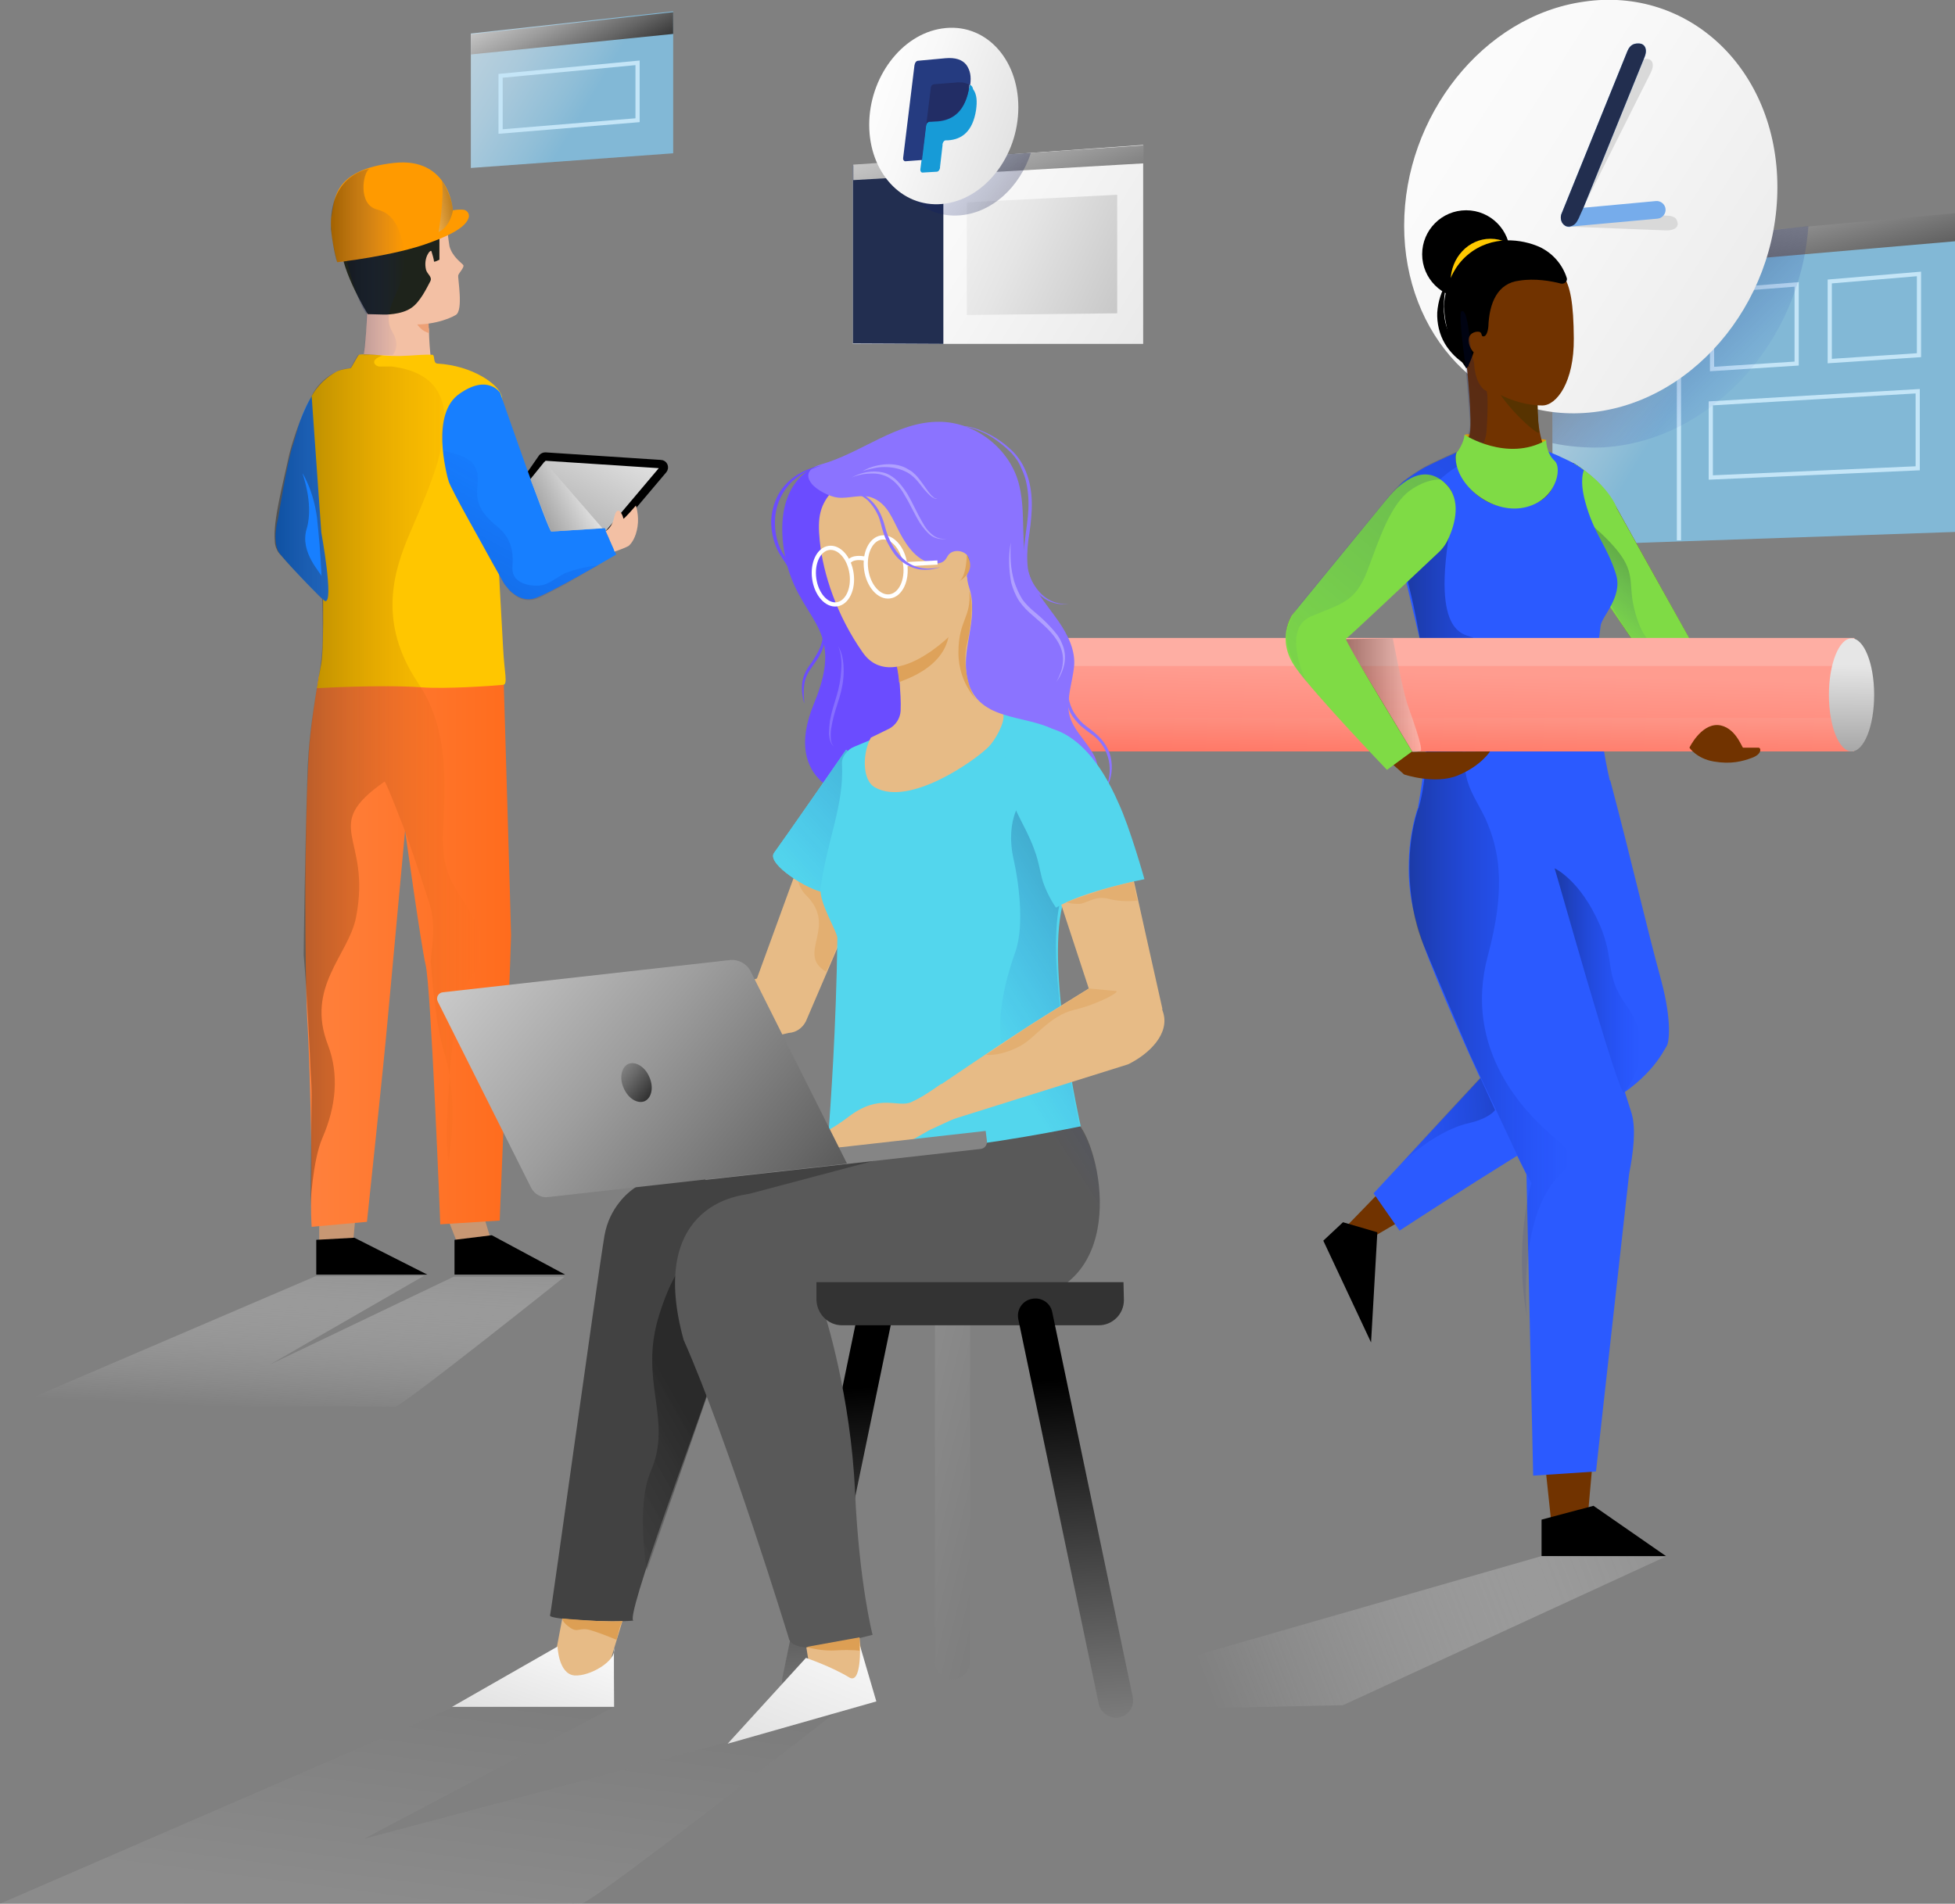 <svg enable-background="new 0 0 466.7 454.5" viewBox="0 0 466.7 454.5" xmlns="http://www.w3.org/2000/svg" xmlns:xlink="http://www.w3.org/1999/xlink"><rect x="0" y="0" width="466.7" height="454.5" fill="#808080" stroke="none"/><linearGradient id="a"><stop offset="0" stop-color="#fff"/><stop offset=".273" stop-color="#fcfeff"/><stop offset=".446" stop-color="#f4fafd"/><stop offset=".591" stop-color="#e5f4fb"/><stop offset=".72" stop-color="#d0eaf9"/><stop offset=".839" stop-color="#b6def5"/><stop offset=".949" stop-color="#95d0f0"/><stop offset="1" stop-color="#83c8ee"/></linearGradient><linearGradient id="b" gradientTransform="matrix(1 0 0 -1 0 426.689)" gradientUnits="userSpaceOnUse" x1="295.673" x2="407.05" xlink:href="#a" y1="410.043" y2="342.753"/><linearGradient id="c"><stop offset="0" stop-color="#fff"/><stop offset=".089" stop-color="#f8f8f8"/><stop offset=".216" stop-color="#e5e5e5"/><stop offset=".367" stop-color="#c7c7c7"/><stop offset=".534" stop-color="#9c9c9c"/><stop offset=".717" stop-color="#656565"/><stop offset=".908" stop-color="#222"/><stop offset="1"/></linearGradient><linearGradient id="d" gradientTransform="matrix(1 0 0 -1 0 426.689)" gradientUnits="userSpaceOnUse" x1="405.884" x2="427.296" xlink:href="#c" y1="417.291" y2="335.349"/><linearGradient id="e"><stop offset="0"/><stop offset=".999" stop-color="#001fd4" stop-opacity="0"/></linearGradient><linearGradient id="f" gradientTransform="matrix(1 0 0 -1 0 426.689)" gradientUnits="userSpaceOnUse" x1="387.838" x2="416.267" xlink:href="#e" y1="360.328" y2="331.319"/><linearGradient id="g" gradientTransform="matrix(1 0 0 -1 0 426.689)" gradientUnits="userSpaceOnUse" x1="317.62" x2="910.905" xlink:href="#c" y1="417.088" y2="37.829"/><linearGradient id="h" gradientTransform="matrix(1 0 0 -1 0 426.689)" gradientUnits="userSpaceOnUse" x1="393.84" x2="376.206" xlink:href="#e" y1="302.462" y2="281.2"/><linearGradient id="i" gradientTransform="matrix(1 0 0 -1 0 426.689)" gradientUnits="userSpaceOnUse" x1="335.554" x2="374.753" xlink:href="#e" y1="206.995" y2="206.995"/><linearGradient id="j" gradientTransform="matrix(1 0 0 -1 0 426.689)" gradientUnits="userSpaceOnUse" x1="336.585" x2="337.348" y1="233.26" y2="266.057"><stop offset=".008" stop-color="#ff5741"/><stop offset="1" stop-color="#feaea3"/></linearGradient><linearGradient id="k" gradientTransform="matrix(1 0 0 -1 0 426.689)" gradientUnits="userSpaceOnUse" x1="371.076" x2="391.68" xlink:href="#e" y1="192.593" y2="192.593"/><linearGradient id="l" gradientTransform="matrix(1 0 0 -1 0 426.689)" gradientUnits="userSpaceOnUse" x1="369.301" x2="326.452" xlink:href="#e" y1="160.963" y2="157.649"/><linearGradient id="m"><stop offset="0"/><stop offset="1" stop-color="#fff"/></linearGradient><linearGradient id="n" gradientTransform="matrix(1 0 0 -1 0 426.689)" gradientUnits="userSpaceOnUse" x1="320.896" x2="339.279" xlink:href="#m" y1="260.695" y2="260.695"/><linearGradient id="o"><stop offset="0" stop-color="#fff" stop-opacity="0"/><stop offset=".089" stop-color="#f8f8f8" stop-opacity=".089"/><stop offset=".216" stop-color="#e5e5e5" stop-opacity=".216"/><stop offset=".367" stop-color="#c7c7c7" stop-opacity=".367"/><stop offset=".534" stop-color="#9c9c9c" stop-opacity=".534"/><stop offset=".717" stop-color="#656565" stop-opacity=".717"/><stop offset=".908" stop-color="#222" stop-opacity=".908"/><stop offset="1"/></linearGradient><linearGradient id="p" gradientTransform="matrix(1 0 0 -1 0 426.689)" gradientUnits="userSpaceOnUse" x1="288.057" x2="503.055" xlink:href="#o" y1="22.049" y2="104.678"/><linearGradient id="q" gradientTransform="matrix(1 0 0 -1 0 426.689)" gradientUnits="userSpaceOnUse" x1="397.613" x2="291.284" xlink:href="#e" y1="389.102" y2="260.889"/><linearGradient id="r" gradientTransform="matrix(1 0 0 -1 0 426.689)" gradientUnits="userSpaceOnUse" x1="441.858" x2="442.061" y1="244.103" y2="267.931"><stop offset=".009" stop-color="#9e9e9e"/><stop offset="1" stop-color="#e6e6e6"/></linearGradient><linearGradient id="s" gradientTransform="matrix(-1 0 0 -1 1221.193 426.689)" gradientUnits="userSpaceOnUse" x1="1113.382" x2="1124.179" xlink:href="#m" y1="55.389" y2="-27.813"/><linearGradient id="t" gradientTransform="matrix(1 0 0 -1 0 426.689)" gradientUnits="userSpaceOnUse" x1="67.872" x2="71.514" xlink:href="#o" y1="89.729" y2="162.571"/><linearGradient id="u" gradientTransform="matrix(1 0 0 -1 0 426.689)" gradientUnits="userSpaceOnUse" x1="91.876" x2="152.715" xlink:href="#m" y1="223.564" y2="334.886"/><linearGradient id="v" gradientTransform="matrix(1 0 0 -1 0 426.689)" gradientUnits="userSpaceOnUse" x1="72.894" x2="121.904" y1="199.695" y2="199.695"><stop offset="0" stop-color="#ff813d"/><stop offset=".996" stop-color="#ff6c1d"/></linearGradient><linearGradient id="w" gradientTransform="matrix(1 0 0 -1 0 426.689)" gradientUnits="userSpaceOnUse" x1="65.723" x2="115.218" y1="240.328" y2="240.328"><stop offset="0"/><stop offset="1" stop-color="#e96800" stop-opacity="0"/></linearGradient><linearGradient id="x" gradientTransform="matrix(.917 .398 .396 -.919 1239.948 -720.092)" gradientUnits="userSpaceOnUse" x1="-697.354" x2="-690.08" xlink:href="#e" y1="-1280.054" y2="-1202.121"/><linearGradient id="y" gradientTransform="matrix(1 0 0 -1 0 426.689)" gradientUnits="userSpaceOnUse" x1="110.97" x2="101.513" xlink:href="#m" y1="378.549" y2="376.689"/><linearGradient id="z" gradientTransform="matrix(1 0 0 -1 0 426.689)" gradientUnits="userSpaceOnUse" x1="79" x2="96.652" xlink:href="#e" y1="364.095" y2="364.095"/><linearGradient id="A" gradientTransform="matrix(1 0 0 -1 0 426.689)" gradientUnits="userSpaceOnUse" x1="102.043" x2="143.979" xlink:href="#m" y1="290.069" y2="312.237"/><linearGradient id="B" gradientTransform="matrix(1 0 0 -1 0 426.689)" gradientUnits="userSpaceOnUse" x1="52.726" x2="135.05" xlink:href="#m" y1="-193.507" y2="41.4"/><linearGradient id="C" gradientTransform="matrix(1 0 0 -1 0 426.689)" gradientUnits="userSpaceOnUse" x1="236.452" x2="186.069" xlink:href="#e" y1="264.483" y2="218.185"/><linearGradient id="D" gradientTransform="matrix(1 0 0 -1 0 426.689)" gradientUnits="userSpaceOnUse" x1="289.254" x2="238.104" xlink:href="#e" y1="207.94" y2="175.336"/><linearGradient id="E" gradientTransform="matrix(1 0 0 -1 0 426.689)" gradientUnits="userSpaceOnUse" x1="163.006" x2="43.563" y1="91.153" y2="22.734"><stop offset="0"/><stop offset=".995" stop-color="#fff" stop-opacity="0"/></linearGradient><linearGradient id="F"><stop offset="0" stop-color="#fff"/><stop offset=".09" stop-color="#f8f8f8"/><stop offset=".217" stop-color="#e6e6e6"/><stop offset=".365" stop-color="#c8c8c8"/><stop offset=".529" stop-color="#9e9e9e"/><stop offset=".708" stop-color="#686868"/><stop offset=".894" stop-color="#282828"/><stop offset="1"/></linearGradient><linearGradient id="G" gradientTransform="matrix(1 0 0 -1 0 426.689)" gradientUnits="userSpaceOnUse" x1="211.721" x2="198.238" xlink:href="#F" y1="-123.673" y2="95.047"/><linearGradient id="H" gradientTransform="matrix(.979 .203 .203 -.979 -18.77 257.769)" gradientUnits="userSpaceOnUse" x1="-118.255" x2="499.211" xlink:href="#F" y1="-32.018" y2="-53.76"/><linearGradient id="I" gradientTransform="matrix(1 0 0 -1 0 426.689)" gradientUnits="userSpaceOnUse" x1="42.629" x2="241.835" xlink:href="#F" y1="261.611" y2="94.364"/><linearGradient id="J" gradientTransform="matrix(1 0 0 -1 0 426.689)" gradientUnits="userSpaceOnUse" x1="268.998" x2="254.838" xlink:href="#F" y1="-132.094" y2="97.604"/><linearGradient id="K" gradientTransform="matrix(1 0 0 -1 0 426.689)" gradientUnits="userSpaceOnUse" x1="129.474" x2="159.464" xlink:href="#F" y1="185.502" y2="162.402"/><linearGradient id="L" gradientTransform="matrix(1 0 0 -1 0 426.689)" gradientUnits="userSpaceOnUse" x1="62.328" x2="203.679" xlink:href="#m" y1="-301.748" y2="45.431"/><linearGradient id="M" gradientTransform="matrix(1 0 0 -1 0 426.689)" gradientUnits="userSpaceOnUse" x1="195.778" x2="619.689" xlink:href="#c" y1="394.904" y2="129.321"/><linearGradient id="N" gradientTransform="matrix(1 0 0 -1 0 426.689)" gradientUnits="userSpaceOnUse" x1="224.181" x2="252.871" xlink:href="#c" y1="428.753" y2="345.819"/><linearGradient id="O" gradientTransform="matrix(1 0 0 -1 0 426.689)" gradientUnits="userSpaceOnUse" x1="205.047" x2="381.297" xlink:href="#c" y1="385.947" y2="304.674"/><linearGradient id="P" gradientTransform="matrix(1 0 0 -1 0 426.689)" gradientUnits="userSpaceOnUse" x1="253.982" x2="216.689" xlink:href="#e" y1="376.517" y2="404.622"/><linearGradient id="Q" gradientTransform="matrix(1 0 0 -1 0 426.689)" gradientUnits="userSpaceOnUse" x1="204.745" x2="367.038" xlink:href="#c" y1="406.507" y2="346.977"/><clipPath id="R"><path d="m215.6 43.9 19.4-1.2v-29.7l-19.4 1.7z"/></clipPath><clipPath id="S"><path d="m215.6 43.9 19.4-1.2v-29.7l-19.4 1.7z"/></clipPath><clipPath id="T"><path d="m215.6 43.9 19.4-1.2v-29.7l-19.4 1.7z"/></clipPath><clipPath id="U"><path d="m215.6 43.9 19.4-1.2v-29.7l-19.4 1.7z"/></clipPath><linearGradient id="V" gradientTransform="matrix(1 0 0 -1 0 426.689)" gradientUnits="userSpaceOnUse" x1="38.892" x2="140.852" xlink:href="#a" y1="464.034" y2="402.655"/><linearGradient id="W" gradientTransform="matrix(1 0 0 -1 0 426.689)" gradientUnits="userSpaceOnUse" x1="122.792" x2="145.323" xlink:href="#c" y1="444.552" y2="402.205"/><path d="m466.7 127-96.1 3.3v-69.8l96.1-9z" fill="url(#b)" opacity=".78"/><path d="m466.7 57.6-96 8.3v-6.3l96-8.7z" fill="url(#d)"/><g fill="none"><path d="m400.8 63.6v65.4" stroke="#c4e5f7" stroke-miterlimit="10"/><path d="m436.8 86.2 21.3-1.4v-19.4l-21.3 1.8z" stroke="#c4e5f7" stroke-miterlimit="10"/><path d="m408.7 88.1 20.2-1.3v-18.9l-20.2 1.6z" stroke="#c4e5f7" stroke-miterlimit="10"/><path d="m408.4 114 49.4-2.2v-18.4l-49.4 2.9z" stroke="#c4e5f7" stroke-miterlimit="10"/></g><path d="m431.7 54c-2 28-23.5 51.2-48.8 52.8-4.1.2-8.6-.2-12.3-1v-45.3z" fill="url(#f)" opacity=".36"/><path d="m424.3 44.7c0 28.2-21.1 52.4-46.2 53.9-24.1 1.5-42.9-18.6-42.9-44.7s18.8-50.1 42.9-53.5c25-3.7 46.2 16.1 46.2 44.3z" fill="url(#g)"/><path d="m375.2 50.5 23 1c1.8.1 2.2.9 2.3 1.9.1.8-.8 1.7-2.9 1.6l-23.1-.9z" fill="#d9d9d9"/><path d="m374.3 53.7c-.5-.1-.8-.4-1-1-.2-.7-.2-1.5.2-2.1l17.7-35.1c.8-1.6 1.8-1.6 2.6-1.3.7.3 1.2 1.4.2 3.3l-16.2 32.3-1.1 1.8c-.3.5-.3.5-.7 1.1-.7 1.2-1.7 1-1.7 1z" fill="#d9d9d9"/><path d="m374.7 54.2c-.7 0-1.3-.3-1.7-.9s-.5-1.4-.3-2.1l15.8-39c.7-1.7 1.8-1.9 3-1.8 1 .1 1.9 1.2 1.1 3.2l-14.6 36 17.3-1.6c1.2-.1 2.2.8 2.3 1.9.1 1.2-.8 2.2-1.9 2.3l-20.8 1.9c-.1.1-.1.1-.2.1z" fill="#76aceb"/><path d="m374.5 54.1c-.7 0-1.1-.3-1.5-.8-.4-.6-.5-1.4-.3-2.1l15.8-39c.7-1.7 1.8-1.9 3-1.8 1 .1 1.9 1.2 1.1 3.2l-14.6 36-.9 2c-.2.5-.2.5-.6 1.2-.7 1.3-2 1.3-2 1.3z" fill="#222e4f"/><path d="m369.1 105.1s1.1-.2-8.4-1c-9.5-.9-11.1-.3-11.1-.3s3.9 5 7.4 5.3c3.5.2 10.3-1 12.1-4z" fill="#e19b0c"/><path d="m372.7 109.5 3.1 22.2s16.4 25.3 17.1 25.7 13.3.3 13.3.3l-20.4-36.7c-1.6-3-3.8-5.6-6.4-7.7-1.2-1-2.4-1.9-3.5-2.6" fill="#713300"/><path d="m383.6 143.8 6.8 10.1 12.9-1.5-17.3-31s-1.6-5.3-10.2-10.8c-1.4.5 1.5 20 3.8 25.2 2.4 5.2 4 8 4 8z" fill="#7fdb45"/><path d="m393.1 152.3s-1.8-1.8-3.1-7.5.6-8.3-4.7-14.3c-5.2-5.9-11.4-9.5-11.4-9.5l10.5 23.2 5.5 9.2z" fill="url(#h)" opacity=".36"/><path d="m368.3 344.4 2.1 19.8 8.8-4 2.5-28.1z" fill="#713300"/><path d="m333.7 280.1-12.5 12.9 6.6 2.3 14.6-8.5z" fill="#713300"/><path d="m380.4 359.5-12.4 3.3v8.7h29.7z"/><path d="m328.8 294.2-8.2-2.4-4.7 4.4 11.4 24.3z"/><path d="m384.4 186.3c5.5 20.8 8.3 33.6 12.2 47.9 2.6 9.8 1.8 14.7 1.3 15.5-1 1.5-4 8.5-16.4 14.9-13.8 7.2-47.4 29.2-47.4 29.2l-6.2-8.9 25.9-27.9c4.7-4.7-2.9-1.3 4.1-3.1 1.3-.3 15.5-13.6 16.6-17.3l-14.5-44.3z" fill="#2b5aff"/><path d="m365.6 190.5-27.1 2.3s-2.2 5.8-2.2 14c-.1 6 1 12.6 5 22.7 9.5 24 23.1 50.9 23.1 50.9l1.6 71.9 15-1 7.9-71c1-5.1 1.7-10.7.6-14.5z" fill="#2b5aff"/><path d="m353.4 105.6s-7.1 2.9-12.9 5.8c-2.1 1.1-5.2 3.2-6.2 4.3-4.3 4.3 2.7 27.6 5.6 41.2s-1.4 35.8-1.4 35.8 18 5.2 33 2.6 12.8-8.9 12.8-8.9-3.2-13.2-3.2-26.6c0-5 .4-5.2 1-10.4.3-2.3 5.3-6.9 3.7-12.2-2.1-6.9-5.3-9.6-7.4-17.5-1.4-5.2-.3-7.4-.3-7.4-1.1-1-2.8-1.9-3.8-2.4-6.9-3.4-10.6-3.9-10.6-3.9z" fill="#2b5aff"/><path d="m364.5 314.3s-2.4-24.6 8.4-34.3c3.9-4.4 1.1-5.7-3.2-9.6-4.9-4.4-20.7-19.4-14.5-42.3 1.9-7.1 3.2-14.6 2.4-21.9-.4-3.8-1.5-7.5-3.1-11-1.6-3.3-3.8-6.4-4.5-10-.9-4.5-1.1-5.6-.6-10.2.4-4.2.8-8.8 3.3-12.3 5.9-8 .4-9.3-1-10.4s-10.4.6-5.3-27.3c-.6 1.4-10.4 11.1-10.7 11.9s6.4 20 4.7 44.9c-.5 7.5-1.7 10.9-1.7 10.9s-2.6 6.5-2.2 16.4c.2 4.7.9 10.5 3.2 16.2l11.2 26.4 12.1 25.8 2.6 5c-.2.1-4.2 14.8-1.1 31.8z" fill="url(#i)" opacity=".36"/><path d="m442.6 179.4h-208.2l-1.4-4.2c-1.1-3.9-1.8-9.2-1.4-13.9.2-3.2 1.2-6.2 2.9-9h208.2z" fill="url(#j)"/><path d="m232.2 171.4h210.5v-12.4h-210.8l-.4 2.8v3.1l.2 3.1z" fill="#ff8b7c" opacity=".5"/><path d="m334.7 115.7-26.3 31.3s-3.3 4.4.5 11.4 26.3 26.5 26.3 26.5 7.4 2.5 12.9.2 7.6-5.7 7.6-5.7l-18.5.1-16.3-26.9c7.7-7.8 19.4-19 22.4-21.8 2.5-2.3 6.9-12.4.8-16-2.8-1.7-7.1-1.4-9.4.9z" fill="#713300"/><path d="m367.3 85.4s-2.3 21.2 3.8 24.7c0 0 2.5 9.2-7.3 10.8-13 2.2-17.6-11.5-16-12.7 1.5-1.2 3.1-3.1 3.2-5.8.3-5.4-1.2-18.3-1.2-18.3z" fill="#713300"/><path d="m367.4 103.2c-.2-1.7-.4-7.3-.4-9.9s-12-8.4-10.7-2.9c1.3 5.3 11.2 14.1 11.1 12.8z" fill="#573300"/><circle cx="350" cy="60.7" r="10.5"/><path d="m345.4 67.4c-.6 2.4-.8 4.8-.7 7.1.1.6.1 1.1.2 1.7s.2 1.1.4 1.7c.2.5.4 1.1.6 1.6l.8 1.5c.3.5.6.9.9 1.4s.7.9 1.1 1.3l.6.6.3.3.3.3c.5.4.9.7 1.3 1.1s1 .7 1.4 1l1.5 1c1 .6 2.1 1.1 3.2 1.8-1.2-.2-2.4-.6-3.6-.9-1.1-.5-2.3-.9-3.4-1.6-2.2-1.3-4.1-3.1-5.4-5.3s-1.9-4.9-1.8-7.4c.2-2.7 1-5.1 2.3-7.2z"/><ellipse cx="355.8" cy="67.1" fill="#ffc900" rx="9.5" ry="10.1"/><path d="m375.7 80.8c.1 10.4-4.1 16-7.5 16-7.9 0-19.7-5.7-19-16.1s7.7-18.3 15.6-17.8c7.8.5 10.8 1.3 10.9 17.9z" fill="#713300"/><path d="m355.3 78s-.2 2.5-1.3 2.3c-.5-.1-.1-1-1-1.1s-2.5.4-2.4 2.2c.1 1.7 1.2 2.7 1.2 2.7-.1.4-1.5 4.2-1.8 3.8-.6-1.2-4.8-5.3-5.3-14.7 0 1-.3-7.3 5.6-12.3s13.2-3.7 17.1-2c3.3 1.5 5.6 4.3 6.6 7.4.3.8-.5 1.6-1.4 1.4-2.2-.6-6.2-1.3-9.9-.7-5.2.6-7.2 5.3-7.4 11z"/><path d="m371.1 207.3s6.1 2.7 10.8 13.5c3.7 8.5 1 11.9 6.4 19.3 7.4 10.1.6 19.3-.6 20.7s-16.8-54.8-16.6-53.5z" fill="url(#k)" opacity=".36"/><path d="m334.3 278s8-7.9 16.1-9.8c5.3-1.2 6.5-3.2 6.5-3.2l-3.5-7.7c-.1.1-12.2 13-19.1 20.7z" fill="url(#l)" opacity=".36"/><path d="m332.5 152.4s2.1 11.2 3.4 15.5c.7 2.1 4.1 11.2 3.2 11.4s-2 .2-2 .2l-6.3-10.1-10-16.8z" fill="url(#n)" opacity=".36"/><path d="m416.1 178.5c-.3-.1-1.9-5.1-6-5.4-4.1-.2-6.8 5.4-6.8 5.4s1.7 2.6 5.8 3.3 6.8 0 9.2-.9 2.1-2.4 1.5-2.4-3.7 0-3.7 0z" fill="#713300"/><path d="m397.7 371.6-77.1 35.5-82.8 1.8 130.2-37.4z" fill="url(#p)"/><path d="m337.1 179.4s-16.3-26.7-15.8-26.9 17.2-16 22.1-20.6c1.1-1 1.9-2.2 2.5-3.6 1.4-3.2 3.1-9-.8-12.8-5.7-5.6-11.6.7-14.3 4s-22.4 27.4-22.4 27.4-3.9 5.8.9 12.5 21.8 24.4 21.8 24.4z" fill="#7fdb45"/><path d="m311.9 162.9s-3.6-3.8-4.6-9.4 4.3-10.8 4.3-10.8l18.1-22c2.3-2.9 3.5-4.2 5.2-5.8 0 0 3.1-2.3 5.1-3.4s7.8-3.7 7.8-3.7 3.4-2.7 3.1-7.3-1-12.9-1-12.9-1.9-12.9-1-13.3c1.3-.6 1.8 5.1 2.3 9.6.1.8.6 2.2.7 2.8.3 5.7 3 6.7 3 6.7s.5 1 0 9.3c-.3 4.3-3.5 8-6 8.3-1.4.1-5.2 3.5-5.2 3.5s-3-.3-7.1 2.6c-4.7 3.4-7.3 11.5-10.2 19.2-2.9 7.6-6.3 7.8-13.5 10.9s-1 15.7-1 15.7z" fill="url(#q)" opacity=".36"/><path d="m349.6 103.8s10.2 6.6 19.5 1.3c0 0 0 3.1 2 4.9s.3 9.7-7.4 11.2c-7.6 1.5-16.1-5.3-16.2-11.9 0-.4 0-.8.3-1.4.1.1 1.7-2.2 1.8-4.1z" fill="#7fdb45"/><ellipse cx="442" cy="165.9" fill="url(#r)" rx="5.4" ry="13.5"/><path d="m200 408.4s-59.3 46.6-61.3 46.1-138.7 0-138.7 0l108.4-47h38.2l-59.7 31.5 87.6-23.3z" fill="url(#s)" opacity=".09"/><path d="m134.9 304.7s-39.4 31.5-40.7 31.2-91.7 0-91.7 0l72.8-31.2 25.9-.1-36.8 21.2 43.9-21h26.6z" fill="url(#t)"/><path d="m143.6 129.5 14.7-17.4c.4-.5.1-1.3-.6-1.3l-27.5-1.8c-.3 0-.5.1-.7.3l-14.4 20.7z" fill="url(#u)" stroke="#000" stroke-width="2"/><path d="m76.2 286.1v12.1s8.1-.5 8-.6c0-.1 1.1-11.9 1.1-11.9z" fill="#c89773"/><path d="m105.7 287.8c0 .2 3.8 9.8 3.8 9.8s8-.9 7.9-1-4.1-13.7-4.1-13.7z" fill="#c89773"/><path d="m80.4 161h-4.2s-1.8 10.3-2.3 16.5c-.8 8.5-1 32.4-1 32.4s-.1 24.6.5 34.3c.6 10.8 1.1 32.8.9 38.1-.2 6.6.1 10.6.1 10.6l13.2-1.2s4.1-38.6 4.9-47.8c1-10.8 4.2-45.6 4.2-45.6s3.9 28 4.9 32c1.3 5.4 3.5 62 3.5 62s14.1-.9 14.2-.9c-.1.8 2.4-56.2 2.7-68.1 0-1.5-1.8-62-1.8-62z" fill="url(#v)"/><path d="m75.5 296v8.3h26.5l-17.4-8.8z"/><path d="m108.5 296v8.3h26.4l-17.5-9.4z"/><path d="m87.7 72.4s-.2 13.8-2.1 16.9c-1.6 2.6 5.2 3.6 11 2.8 5.7-.8 8.4 3.1 7.1-1.9s-1.3-11.7-1.3-11.7-2.9-9.2-14.7-6.1z" fill="#f3c0a4"/><path d="m80.4 88.7c-.3.2-1.2.6-2.5 1.7-2.1 1.7-4.7 5-5.2 9.3-.9 7.2 2.7 21.4 3.6 27.9 1 6.9 1.1 27.1.4 30.8s-1 5.9-1 5.9 15.3-.9 25.1-.2c5.5.4 16.2-.3 19.3-.6 1.2-.1.3-2.8 0-8.8-.7-13.7-1.6-24.6-1.2-35 .3-7.6 1.7-21.7.9-25.1-.7-2.8-6.9-7.3-15.4-7.8-1.1-.1-.5-2.1-1.2-2.1-1.4-.1-4 .1-5.5.2-5.7.4-9.2-.6-12-.2-.2 0-1.8 3.2-2 3.2-2.2.3-2.9.6-3.3.8z" fill="#ffc600"/><path d="m131.6 126.9c-.6.4-12.2-33.1-12.2-33.1s-2.9-4.6-9.7.2c-6.9 4.7-3.2 18.8-2.6 20.9.4 1.6 8.7 16.3 12.9 23.8 1.4 2.5 4.2 5 7.4 4.2s19.7-10.5 19.7-10.5l-2.7-6.3z" fill="#177fff"/><path d="m74.4 94.6s-1.5 2.3-2.8 6c-.6 1.7-1.1 3.9-1.6 5.4-1.4 3.9-3.6 17.7-3.6 17.7s-1.7 5.9.5 8.6c3.2 3.9 10.3 11.1 10.7 11.2 2.2.6-.9-16.4-.9-16.4z" fill="#177fff"/><path d="m74.5 94.3s1.6-3.6 5.9-5.6c0 0 .4-.5 3.1-.8.2 0 .6-.8 1-1.6.5-.8.9-1.6 1-1.6 1.8-.2 5.9.1 5.8.2-3.4 1.1-1.6 2.7-.6 2.6h2.8c21.6 2.7 10.3 25.7 4.3 39.9-3.8 8.9-7.7 21.1 1.9 35.5 6.5 9.6 6.9 20.3 6.1 34.3-.8 13.9 4.1 14.7 8.3 24.1s-3.9 11.6-5.1 19.9c-1.6 11.8-3.1 30.7-1.9 35.9 0 0 2.5-13.9-.8-24.9-2.3-7.6-2.8-15-3.4-21.9-.5-1.4 1.7-8.3-.4-14.7-2.8-8.8-5.9-17.4-5.9-17.4s-4.5-11.8-4.8-11.6c-15.6 10.9-3 12.8-6.8 32.4-1.8 9.1-12.1 16.6-6.7 30.5 2.7 7.1 1.9 14.7-1.3 22.1-2.4 5.4-2.9 16.4-2.9 16.4s.2-14.7.3-26.6c0-1.8-.1-3.4-.2-4.9-.4-8.5-.8-17.8-1.7-28.5 0-2.2.3-24.6.9-43.5.4-12.3 2.9-22.8 3.3-27.1.5-4.4.3-9.7.2-14.6-.1-9.5-1.1-17.9-1.1-17.9s-.3-6.2-3.5-11.8c-.5-.8 2.8 6.8.9 13.2-1.7 5.7 3.6 10.6 3.6 11.4 0 1 .2 5.3.1 5.3 0 0-6.7-6.7-9.9-10.5-.4-.4-.7-.8-.9-1.3-.5-1-.5-1.9-.5-2.2-.4-4.7 1.8-12.9 3.5-20.7 1.9-7.4 4.8-12.9 5.4-14z" fill="url(#w)" opacity=".36"/><path d="m108.7 118.2-2-4.3-.9-6.3s5.6 1 7.2 3.2c3.2 4.4-2.7 8.2 5.7 14.9 2.6 2.1 3.7 4.7 3.7 8 0 1.2-.3 2.6.3 3.7.5 1.1 1.8 1.8 2.9 2.1 1.5.4 3.4.5 4.8-.1 1.7-.7 3.4-2.2 5.1-2.8 4.3-1.5 7.4-1.6 7.4-1.6-2.5 1.2-5.1 2.9-7.4 4.2-2.9 1.6-5.2 2.7-5.2 2.7-.3.1-3.1 2.2-6 1-.8-.3-1.5-.9-2.4-1.6-.2-.2-.4-.4-.5-.6-.3-.5-.9-.9-1.3-1.7-.9-1.7-2.3-3.9-3.5-6.3-3-6-6.5-11.7-6.9-12.5-.1-.2-1-2-1-2z" fill="url(#x)" opacity=".36"/><path d="m102.3 76.4.1 3.1s-2.9-.5-3.9-4.6c.8 1 3.1 1.5 3.8 1.5z" fill="#eda177"/><path d="m146.5 131.1-1.9-4.3c2.3-1.7 1.8-3.9 2.6-4.7s1.6 1.3 1.6 1.7 3-3.1 3-3.1.8 2.3.4 5-1.5 4.1-2.1 4.6c-.4.3-2.2 1-3.4 1.4z" fill="#f3c0a4"/><path d="m88.9 74.7c2.3 1.2 5.4 2.3 7.9 2.6 5.3.7 10.2-1 12-2.1 1.9-1.1.4-8.9.6-9.5s1.5-1.9 1.2-2.4c-.2-.4-2.6-1.9-3.3-4.5-.2-.9-.8-6.6-1-7.1-.9-2.4-.6-1.5-2.8-2.8-4.6-2.7-10.8-.7-14.7 2.5-2 1.7-3.6 4.1-4.2 6.7-.6 3.1.2 6.2 1.3 9.1 1.3 2.8 2.1 7 3 7.5z" fill="#f3c0a4"/><path d="m104.9 56.3v5.7s-1.3.7-1.3.4c0-.4-.4-1.8-.6-2.4s-2 1.5-1.3 4.4c.3 1.1 1.6 1.7 1 2.8-.8 1.5-2.4 4.9-4.5 6.3-2.4 1.7-6.5 1.6-6.5 1.6l-3.9-.1s-7.6-12.3-6.2-17.9c1.3-5.8 23.3-.8 23.3-.8z" fill="#1e231b"/><path d="m80.5 62.6s13.7-1.5 22.2-4.7c6.3-2.3 8.7-4.2 9.2-6 .2-.8-.3-1.6-1.1-1.8-.6-.1-1.5-.1-2.7.1 0 0-.7-12.8-14.1-11.3-14.2 1.6-14.1 8.5-14.8 12.3-.8 4 1.3 11.4 1.3 11.4z" fill="#ff9a00"/><path d="m108.1 50.3s-.5 3.7-3.4 5.1c0 0 1.4-8 .8-12.3 0 .1 2.4 3.7 2.6 7.2z" fill="url(#y)" opacity=".36"/><path d="m93.7 84.8s2.1-2.1 0-5.5-.1-7 1.4-10.4c0 0 2.3-6.4 1.3-10s-1.8-7.7-6.4-8.9c-4.6-1.1-3.4-8.9-1.8-9.7 0 0-9.2 1.2-9.2 13.1v1.3c.7 6 1.5 7.9 1.5 7.9l2.3-.3s2.2 9.3 4.7 12.7c0 0 0 3.3-.2 5-.3 2.7-.5 4.8-.5 4.8.4-.1 6.9 0 6.9 0z" fill="url(#z)" opacity=".36"/><path d="m130 110.2 13.8 15.9-12.2.8-5-12.5z" fill="url(#A)"/><path d="m151.6 376.9c-.3 1.4-7.4 24.5-7.4 24.5l-12.8-.1 4.9-25.8z" fill="#e7bb86"/><path d="m146.6 393.5c-.1-.6 0 14 0 14h-38.7l25.2-14.4s.2 6.5 4 6.9c3.6.3 10.1-3.4 9.5-6.5z" fill="url(#B)"/><path d="m195 194.4-14.3 39.2-26.4 9.2 1.4 11.3 32.6-7.5c1.8-.1 3.3-1.2 4.1-2.8l16.3-38c0-.1 4.8-16.6-13.7-11.4z" fill="#e7bb86"/><path d="m190.4 208.6c-.3-.3-.1 3.1 2 5.1 7.8 7.7-2.5 13.9 4.8 18.3 0 0 4.8-9.7 4.2-13.1-.7-4.3-4.8-6-4.8-6s-5.6-3.8-6.2-4.3z" fill="#e3af71"/><path d="m208.2 269.4c-12.8 2.5-41.4 9.3-50.3 11.4-3.9.9-7.5 3-10 6.2-1.6 2-3 4.6-3.6 8-1.7 10.1-12.7 89.8-13 90.7-.2 1 15.2 1.7 20 1.2-2.7.7 16.1-49.3 17.5-54.1s2.7-28.2 10.6-32.1 21.5.2 29.7-7.7c5.8-5.7 15.3-15 12.2-20.2-1.2-2.1-13.1-3.4-13.1-3.4z" fill="#424242"/><path d="m254.9 265c.2 1 1.2 1.5 2.7 3.5 5.9 7.5 11.8 40.5-15.8 42.1l-54.7 1.7-12.7-26.1 46-12.2z" fill="#595959"/><path d="m194.5 111.5s-10 3.5-7.3 20.2c2.8 16.9 15.2 16.9 7.1 36.3-8 19.4 9.3 22.3 9.3 22.3l16-9-12.8-64.4z" fill="#6b4cff"/><path d="m202 179s-15.2 21.9-17.2 24.6c-2 2.6 8.4 9.1 12 9.4 3.5.2 13.6-27.3 5.2-34z" fill="#53d6ed"/><path d="m202 179s-15.2 21.9-17.2 24.6c-2 2.6 8.4 9.1 12 9.4 3.5.2 13.6-27.3 5.2-34z" fill="#53d6ed"/><path d="m202 179s-15.2 21.9-17.2 24.6c-2 2.6 8.4 9.1 12 9.4 3.5.2 13.6-27.3 5.2-34z" fill="url(#C)" opacity=".36"/><path d="m218.7 172.1-14.6 6.1c-.6.3-1.1.4-1.8 1.2-.7.7-1.4 1.7-1.3 3 .5 9.9-3.4 17.6-5.1 29.5-.5 3.5 4 10.5 4 12.1-.3 21.7-1.6 39.4-2.2 47.8 0 0 10 2.8 24.1 2.4 12.6-.4 36.2-5.3 36.2-5.3s-8.3-36.7-4.4-52.6c3.3-13.3 8.8-30.8.3-40.7-8.5-9.8-35.2-3.5-35.2-3.5z" fill="#53d6ed"/><path d="m211.8 149.8s2.5 7.2 3 13.7c.1 1.5.3 3.9.2 6.2-.1 1.8-1.2 3.5-2.8 4.3l-4.3 2.1c-1.9 3.3-2.3 10.1 1 11.9 8.2 4.6 23.7-6.3 27.1-9.7 1.5-1.5 4-5.8 3.5-7.8l-3-1.1c-1.7-6.4-4.7-13.9-4.4-27.3.3-20.2-20.3 7.7-20.3 7.7z" fill="#e7bb86"/><path d="m212.7 153s2 7.7 1.9 9.9c.4-.4 14-3.9 11.8-15.5z" fill="#dea25a"/><path d="m199 116.9c-3.3 3.6-3.9 6.5-3.3 12.3.8 7.9 4.1 17.8 10.2 26.5 6.9 10 21.2-3.7 22.9-6.1 7.4-10.3.3-27.7-9.2-32.5-9.4-4.7-20.6-.2-20.6-.2z" fill="#e7bb86"/><path d="m230.8 137.5c.2-1.3.8-2.6.6-3.9-.4-2.1-3.7-2.8-5-1.1-.3.4-.5.9-.9 1.3-.6.6-1.6.8-2.5.7-3.8-.3-6.4-3.9-8.2-7.3s-2.9-6.8-6.4-8.3c-2.5-1.1-5.7.2-8.4-.1-1.9-.2-5.1-1.8-6.3-3.4-1.7-2.2-.3-3.8 2.2-4.5 9.7-2.7 18.2-10.3 28.3-10.2 8.2 0 16.1 5.8 18.7 13.7 2.5 7.7.1 16.4 3.2 23.8 1.5 3.7 4.2 6.7 6.5 10s4.2 7.1 3.8 11c-.4 3.5-1.6 6.9-1.3 10.4.4 4.2 4.3 7.2 6.2 11 1.9 4 .4 8.9-2.3 12.5-1.9-5.1-.5-11.3-3.6-15.7-5-7-17.4-4.2-22.6-11.1-2.6-3.4-2.5-8.2-1.8-12.4.7-4.3 1.7-8.6.6-12.8-.3-1.1-.7-2.1-.7-3.2-.1-.1-.1-.3-.1-.4z" fill="#8b73ff"/><path d="m229 101.7c2.4-.1 4.8.8 7 1.9s4.2 2.6 5.9 4.3c3.5 3.6 4.6 8.8 4.4 13.7-.1 2.4-.4 4.9-.8 7.2-.3 2.4-.4 4.8-.1 7.1.2 1.2.6 2.3 1.2 3.3s1.3 2 2.2 2.8c1.7 1.6 4.2 2.5 6.6 2.1-2.4.5-5-.2-6.9-1.8-1-.8-1.8-1.7-2.4-2.8s-1.2-2.2-1.4-3.5c-.4-2.5-.3-4.9 0-7.3s.7-4.8.8-7.2-.1-4.8-.7-7.1c-.3-1.1-.8-2.2-1.3-3.3-.3-.5-.5-1.1-.9-1.5-.3-.5-.7-.9-1.1-1.4-1.7-1.7-3.6-3.2-5.7-4.4-2.1-1.1-4.4-2-6.8-2.1z" fill="#8b73ff"/><path d="m193.3 142.4c1.7 1.6 2.9 3.7 3.5 6s.3 4.8-.6 7-2.7 3.9-3.6 5.9-.8 4.4-.6 6.7c-.6-2.2-.9-4.7 0-6.9.4-1.1 1.1-2.1 1.8-3 .6-.9 1.2-1.9 1.7-2.9 1-2 1.2-4.3.8-6.5-.2-1.1-.6-2.2-1.1-3.2-.6-1.2-1.2-2.2-1.9-3.1z" fill="#6b4cff"/><path d="m190.8 141.6c-.4-1.5-1-3-1.7-4.4s-1.5-2.7-2.4-4c-1.8-2.6-2.7-5.9-2.6-9.1.2-3.2 1.4-6.4 3.7-8.7 2.2-2.3 5.3-3.7 8.4-4.3-3 .9-5.9 2.4-7.9 4.7s-3.2 5.3-3.3 8.4.6 6.2 2.4 8.7c1.5 2.6 2.9 5.6 3.4 8.7z" fill="#6b4cff"/><path d="m255 162.9c.1.6 0 1.2 0 1.9 0 .6.1 1.2.1 1.8.2 1.2.6 2.3 1.2 3.4.6 1 1.4 2 2.3 2.8s1.9 1.4 2.9 2.3c1.9 1.6 3.5 3.9 3.8 6.5.4 2.5-.2 5.1-1.5 7.2 1-2.3 1.4-4.8.9-7.2s-1.8-4.5-3.7-6c-.5-.4-1-.7-1.5-1.1s-1-.8-1.5-1.2c-.9-.9-1.8-1.9-2.4-3s-.9-2.4-1-3.6c.1-1.4.3-2.6.4-3.8z" fill="#8b73ff"/><path d="m244.4 190.4s-4.7 4.8-2.4 14.9c1 4.4 2.7 15.3.4 21.9-8.5 24 0 30.6 4.4 42 1.9 5 4.6 9.8 7.8 14.1l7.2 9.8c3-14.3-4.6-24.4-4.2-24.5 0 0-5.9-28.5-5.5-44.5.1-3.1.3-7.4 1.7-11.2 2.4-6.7-3.6-22.5-9.4-22.5z" fill="url(#D)" opacity=".36"/><path d="m167.4 299s-5.1-.8-10 14.8c-5.1 16 3.4 25-2.1 37.6-3.5 8.1-.9 23.5-.9 23.5l14.8-42.8c-.1 0 3.1-31.6-1.8-33.1z" fill="url(#E)" opacity=".36"/><path d="m269.4 204.4c.4 2.2 8.1 36.5 8.1 36.5l-14.4 4.8-11.3-34.4z" fill="#e7bb86"/><path d="m242.7 175.4c2.8-3.1 15.1-4.9 24.3 16.3 2.8 6 6.2 18.2 6.2 18.2s-14.5 2.8-21.1 6.8c0 0-1.8-2.4-3.1-6.1-.7-2.2-1-4.9-2-7.5-1.2-3.5-3.2-6.9-4.4-9.5-6.1-13.9.1-18.2.1-18.2z" fill="#53d6ed"/><ellipse cx="198.9" cy="137.5" fill="none" rx="4.5" ry="6.8" stroke="#fff" transform="matrix(.99 -.14 .14 .99 -17.329 29.266)"/><ellipse cx="211.5" cy="135.3" fill="none" rx="4.7" ry="7.1" stroke="#fff" transform="matrix(.99 -.14 .14 .99 -16.895 31.013)"/><path d="m202.6 134.2s.7-1.5 4.1-.8" fill="none" stroke="#fff"/><path d="m216.1 134.7 7.7-.4" fill="none" stroke="#fff"/><path d="m190.9 405.4c-.3 0-.6 0-.9-.1-2.3-.5-3.7-2.7-3.2-4.9l18-87c.5-2.3 2.7-3.7 4.9-3.2 2.3.5 3.7 2.7 3.2 4.9l-18 87c-.3 1.9-2.1 3.3-4 3.3z" fill="url(#G)"/><path d="m190.8 382.9 3.1 19.1 12.5.5s-1.8-17.3-2.5-22.6z" fill="#e7bb86"/><path d="m196 311.2s-6.9-25.7-13-26.2c-9.2-.8-28.1 4.8-19.8 34.9 10.7 24.1 25.1 71.2 25.1 71.2s.3 4 11.7 1.3l8.3-2.1s-3.2-12.2-4.2-34.4-6.9-41.8-8.1-44.7z" fill="#595959"/><path d="m226.5 400.8c-1.9-.4-3.3-2.1-3.3-4.1v-83.4c0-2.3 1.9-4.2 4.2-4.2s4.2 1.9 4.2 4.2v83.4c0 2.3-1.9 4.2-4.2 4.2-.3 0-.6-.1-.9-.1z" fill="url(#H)"/><path d="m201 316.4h61.3c3.3 0 6-2.7 6-6l-.1-4.3h-73.3v4.2c.1 3.4 2.8 6.1 6.1 6.1z" fill="#333"/><path d="m229.6 259.4-4.1-.6c-.5-.1-1 0-1.3.3-1.2.9-4 2.8-6.6 4-3.4 1.5-7.5-2.2-15 3.5s-10.7 4.8-8.3 7.5c.8.9 21.2-1.6 23.7-2.1.1 0 4-2.3 4.1-2.3l7.6-3.5c.6-.3 1-.8 1.1-1.5l.3-3.4c.1-.9-.6-1.7-1.5-1.9z" fill="#e7bb86"/><path d="m168.4 281.7 65.7-7.4c1-.1 1.6-1 1.5-1.9l-.3-2.4-67.5 7.6z" fill="#858585"/><path d="m202.2 277.8-23-45.9c-.9-1.8-2.9-2.9-4.9-2.7l-68.6 7.7c-1 .1-1.7 1.2-1.2 2.2l22.3 44.5c.8 1.5 2.4 2.4 4 2.2z" fill="url(#I)"/><path d="m228.8 139.5v.1" fill="none"/><path d="m199.1 117.1c2.9-.6 6.1 0 8.4 2 1.2 1 2.1 2.3 2.7 3.6.3.7.6 1.4.8 2.1s.4 1.4.6 2.1c.9 2.7 2.4 5.3 4.7 7.1s5.4 2.1 8.2 1.4c-1.4.5-2.9.7-4.4.6s-3-.7-4.2-1.5c-1.3-.8-2.3-2-3.1-3.3s-1.5-2.6-1.9-4c-.5-1.4-.7-2.9-1.3-4.2s-1.4-2.5-2.4-3.5c-2.1-1.9-5.2-2.7-8.1-2.4z" fill="#8b73ff"/><path d="m266.4 410.1c-1.9 0-3.7-1.4-4.1-3.3l-19.2-91.8c-.5-2.3 1-4.5 3.2-4.9 2.3-.5 4.5 1 4.9 3.2l19.2 91.8c.5 2.3-1 4.5-3.2 4.9-.2.1-.5.1-.8.1z" fill="url(#J)"/><path d="m276.9 239.5c-1.6-3.3-4.8-4.7-9.7-4.4-2.1.1-4.8-.6-7.3.9-2.4 1.5-8.3 5.1-13.8 8.6-11.9 7.7-20 13.4-25.5 17-1.8 1.2-3 1.5-3 1.5l8.3 4.6 43.4-13.6c5.1-2.5 10.1-7.4 8.3-12.6 0-.1-.6-1.8-.7-2z" fill="#e7bb86"/><path d="m233.9 167.9s-5.1-4.3-5.1-12.1 3.1-8.3 2.6-14.6c1.2 3.1.2 9.6-.6 12.7-1 4.3.2 11.8 3.1 14z" fill="#dea25a"/><path d="m230.8 132.5s-.1 5.4-1.9 6.3c0 0 4.5-2.2 1.9-6.3z" fill="#dea25a"/><path d="m260 236s5.2.5 6.4.6-4.1 3.1-10 4.5-9.4 6.9-13 8.7c-2.8 1.5-6.1 2.3-8 2l9.9-6.6z" fill="#e3af71"/><path d="m270.6 210.5c0 .2.9 4.5.9 4.5s-3.4.5-6.8-.4-5.3 1.2-7.2 1.2c-2.1 0-2.9-.4-2.9-.4s2.5-1 6.3-2.2c3.7-1.4 9.7-2.7 9.7-2.7z" fill="#e3af71"/><path d="m155 257.1c1.1 2.4.6 5-1.1 5.8-1.7.7-3.9-.6-5-3.1-1.1-2.4-.6-5 1.1-5.8 1.7-.7 4 .7 5 3.1z" fill="url(#K)"/><path d="m192.5 393.2c.4.1 3.7 1.1 7.3.8 3.7-.2 5.4.1 5.4.1v-3.2z" fill="#dd9f54"/><path d="m134.2 386.4s12 1.1 14.5.6c-.6.3-1.5 4.5-1.5 4.5s-3.5-1.5-6.2-2.3-3 .7-4.9-.6-1.9-2.2-1.9-2.2z" fill="#dd9f54"/><path d="m205.3 392.9 3.9 13.3-35.5 10.1 18.7-20.5s6.1 2.1 10.2 4.6c3.1 2.1 2.7-7.5 2.7-7.5z" fill="url(#L)"/><path d="m203.3 114c2.2-1.2 4.9-1.8 7.5-1.2 1.3.3 2.5 1.1 3.4 2s1.7 2 2.4 3.1c1.3 2.2 2.3 4.6 3.6 6.8.6 1.1 1.3 2.1 2.3 2.9.9.8 2.2 1.2 3.5 1-1.2.3-2.7 0-3.7-.7-1.1-.8-1.9-1.9-2.6-2.9-1.4-2.2-2.4-4.6-3.7-6.7-1.2-2.2-2.9-4.2-5.3-4.9-1.2-.4-2.4-.4-3.7-.3s-2.5.4-3.7.9z" fill="#b0a0ff"/><path d="m241.3 129.5c-.1 1.6-.1 3.2 0 4.7.1 1.6.4 3.1.8 4.6.5 1.5 1.1 2.9 1.9 4.2.9 1.3 2 2.3 3.2 3.3s2.4 2.1 3.5 3.3 2.2 2.4 2.8 4c.7 1.5.9 3.2.6 4.8s-1 3.1-1.9 4.4c.7-1.4 1.4-2.9 1.5-4.4.2-1.5-.1-3.1-.8-4.5-1.4-2.8-3.9-4.8-6.3-6.9-1.2-1-2.4-2.2-3.3-3.5-.9-1.4-1.5-2.9-1.9-4.4-.6-3.2-.7-6.5-.1-9.6z" fill="#b0a0ff"/><path d="m205.9 112.5c1.5-.9 3.2-1.4 5-1.6s3.7 0 5.3.8c.4.2.8.5 1.2.7s.7.6 1.1.9c.6.6 1.2 1.4 1.7 2.1s1 1.4 1.5 2.1c.3.3.5.7.9 1 .2.1.3.3.5.4s.4.2.6.1c-.2.2-.4.1-.6 0s-.4-.2-.6-.3c-.4-.3-.7-.6-1-.9-.6-.6-1.2-1.3-1.7-2-1.1-1.4-2.2-2.6-3.8-3.3-1.5-.7-3.2-1-4.9-1-.9 0-1.7.1-2.6.3-1 .2-1.8.4-2.6.7z" fill="#b0a0ff"/><path d="m200.1 154.3c1.1 1.8 1.3 4 1.3 6 0 2.1-.4 4.2-1 6.2s-1.3 3.9-1.7 5.9c-.2 1-.4 2-.4 3 0 .5 0 1 .1 1.5s.3 1 .7 1.3c-.5-.3-.7-.8-.9-1.3s-.2-1-.3-1.6c0-1.1.1-2.1.2-3.1.2-1 .4-2 .7-3l.9-3c.6-2 1-4 1.1-6 .1-1 .1-2 0-3s-.3-2-.7-2.9z" fill="#866eff"/><path d="m203.6 39.5 69.3-4.9v47.5h-69.3z" fill="url(#M)"/><path d="m225.2 82.1-21.6-.1v-42.5l21.6-1.5z" fill="#222e50"/><path d="m273 39-69.3 4v-3.7l69.3-4.6z" fill="url(#N)"/><path d="m266.7 74.8-35.9.4v-26.9l35.9-1.8z" fill="url(#O)"/><path d="m240.5 36.8 5.6-.3c-2.7 8.2-9.2 14.2-16.8 14.9-9.7.9-17.4-7.6-17.4-18.9s7.7-21.6 17.4-23c9.9-1.5 11.2 15.5 11.2 27.3z" fill="url(#P)" opacity=".36"/><path d="m243.1 25.6c0 11.9-8.3 22.2-18.2 23.1-9.7.9-17.4-7.6-17.4-18.9s7.7-21.6 17.4-23c10-1.5 18.2 6.9 18.2 18.8z" fill="url(#Q)"/><path clip-path="url(#R)" d="m220.5 40.2.4-3h-.8l-3.8.3 2.6-21.9c0-.1 0-.1.1-.2l.1-.1 6.5-.6c2.2-.2 3.7.3 4.5 1.3.4.5.6 1 .7 1.7.1.6.1 1.4 0 2.4v.1.6l.4.2c.3.2.6.4.7.7.3.4.5 1 .6 1.7s.1 1.6-.1 2.5c-.2 1.1-.4 2.1-.8 2.9-.3.8-.8 1.4-1.3 1.9s-1.1.9-1.7 1.1c-.6.3-1.4.4-2.1.5h-.5c-.4 0-.7.2-1 .5s-.5.8-.5 1.2v.3l-.6 5.3v.2.1s0 0-.1 0z" fill="#253b80"/><path clip-path="url(#S)" d="m231.5 20.2c0 .2 0 .3-.1.5-.9 5.8-3.8 8-7.6 8.3l-1.9.1c-.5 0-.8.5-.9 1.1l-1 8-.3 2.3c0 .4.2.7.5.7l3.4-.2c.4 0 .7-.4.8-.9v-.2l.6-5.2v-.3c.1-.5.4-.9.8-.9h.5c3.3-.2 5.9-2.1 6.7-7.2.3-2.1.2-3.8-.7-5-.1-.6-.4-.9-.8-1.1z" fill="#179bd7"/><path clip-path="url(#T)" d="m230.6 19.8c-.1 0-.3-.1-.4-.1s-.3-.1-.4-.1c-.5-.1-1.1-.1-1.7 0l-5.1.4c-.1 0-.2.1-.4.1-.2.2-.4.5-.5.8l-1.1 8.9v.3c.1-.6.5-1 .9-1.1l1.9-.1c3.8-.3 6.7-2.5 7.6-8.3 0-.2 0-.3.1-.5-.2-.1-.5-.2-.7-.3 0 0-.1 0-.2 0z" fill="#222d65"/><path clip-path="url(#U)" d="m222.2 21c0-.4.2-.7.5-.8.1-.1.2-.1.4-.1l5.1-.4c.6-.1 1.2 0 1.7 0 .1 0 .3 0 .4.1.1 0 .3.1.4.1s.1 0 .2.1c.3.1.5.2.7.3.3-2.1 0-3.5-.9-4.8-1-1.3-2.7-1.8-5-1.6l-6.5.6c-.5 0-.8.5-.9 1.1l-2.7 22.1c-.1.4.2.8.5.8l4-.3 1-8.3z" fill="#253b80"/><path d="m112.4 8 48.3-5.3v33.9l-48.3 3.5z" fill="url(#V)" opacity=".78"/><path d="m160.7 8.1-48.3 4.9v-4.8l48.3-5.3z" fill="url(#W)"/><path d="m152.2 28.7-32.7 2.7v-13.3l32.7-3.1z" fill="none" stroke="#c4e5f7" stroke-miterlimit="10"/></svg>